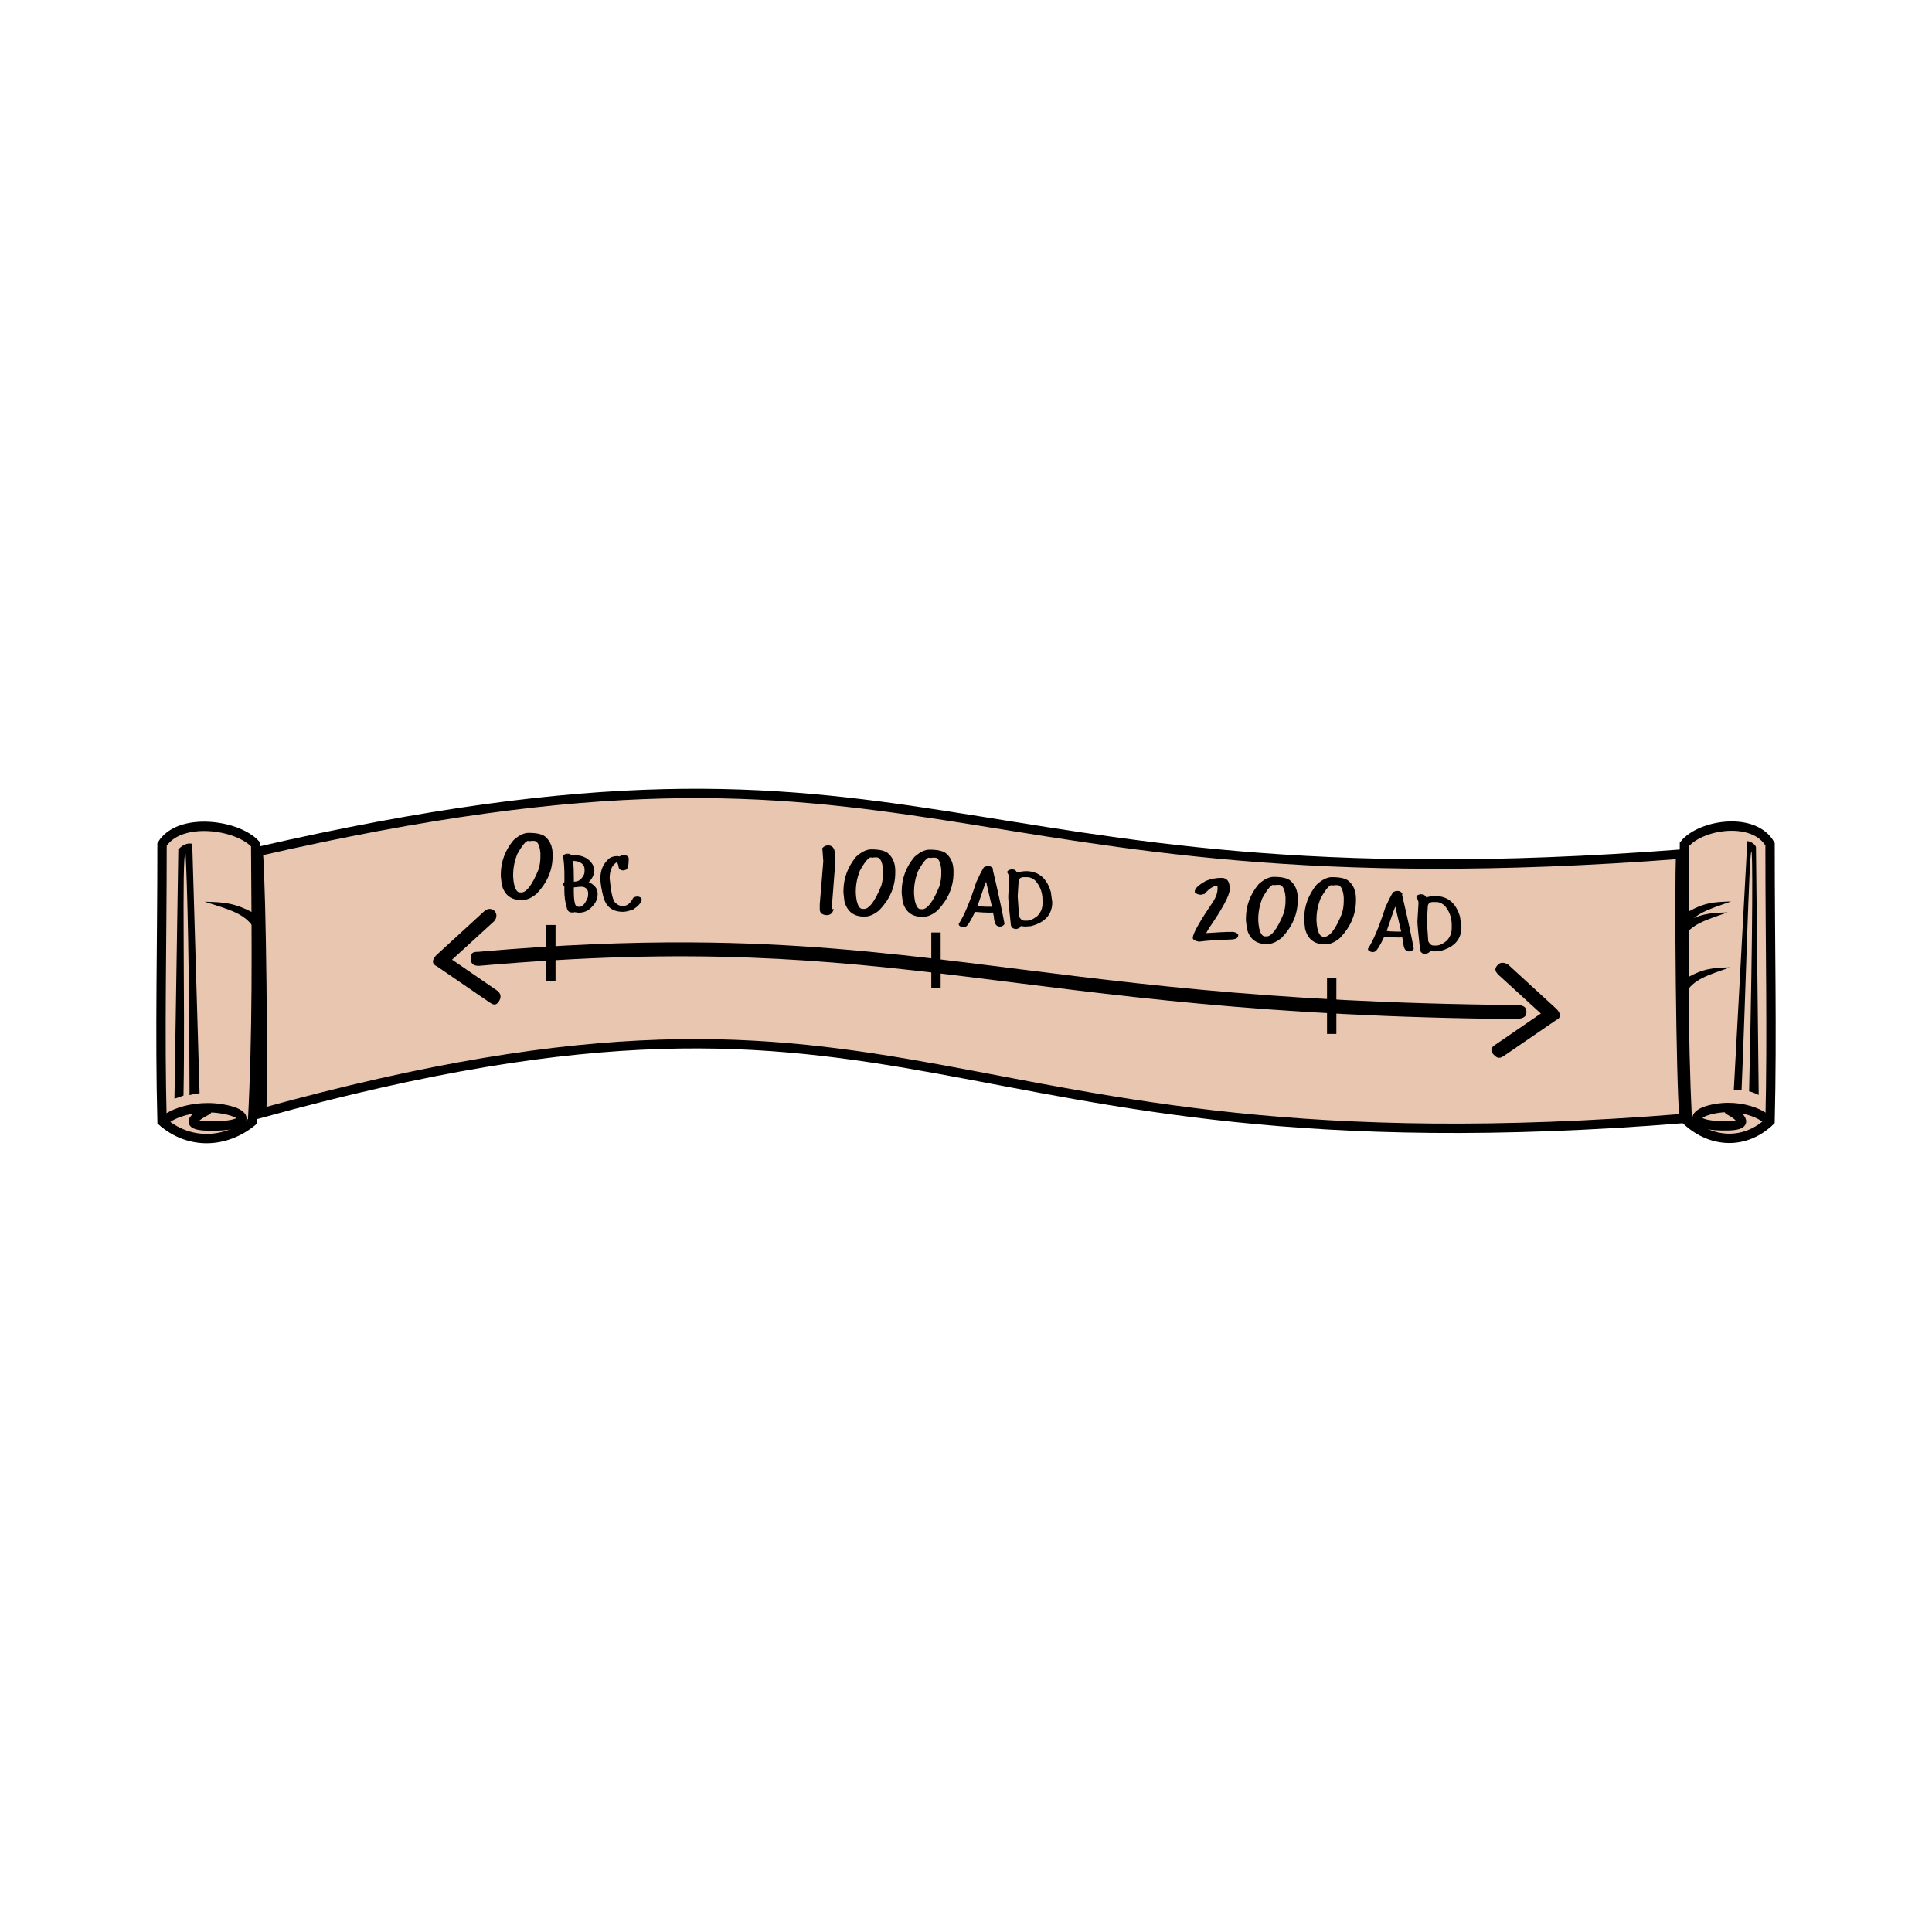 <svg:svg xmlns:dc="http://purl.org/dc/elements/1.1/" xmlns:ns1="http://sodipodi.sourceforge.net/DTD/sodipodi-0.dtd" xmlns:ns2="http://www.inkscape.org/namespaces/inkscape" xmlns:ns4="http://creativecommons.org/ns#" xmlns:rdf="http://www.w3.org/1999/02/22-rdf-syntax-ns#" xmlns:svg="http://www.w3.org/2000/svg" height="685.99" id="svg56206" version="1.1" viewBox="-55.52 -280.082 685.99 685.99" width="685.99" ns1:docname="timeline.svg" ns2:version="0.48.3.1 r9886">
  <ns1:namedview bordercolor="#666666" borderopacity="1.0" fit-margin-bottom="0" fit-margin-left="0" fit-margin-right="0" fit-margin-top="0" id="base" pagecolor="#ffffff" showgrid="false" ns2:current-layer="layer1" ns2:cx="282.66644" ns2:cy="10.867078" ns2:document-units="px" ns2:pageopacity="0.0" ns2:pageshadow="2" ns2:window-height="415" ns2:window-maximized="0" ns2:window-width="782" ns2:window-x="582" ns2:window-y="24" ns2:zoom="0.49497475" />
  <svg:g id="layer1" transform="translate(-106.7 -417.41)" ns2:groupmode="layer" ns2:label="Layer 1">
    <svg:path d="m649.27 437.1c5.822-7.149 24.823-9.935 30.397 0 0 36.76 0.759 66.38 0 98.274-8.865 8.532-20.774 7.836-29.383 0-1.526-31.894-1.27-61.514-1.014-98.274z" id="path3151" style="stroke:#000000;stroke-width:3.32;fill:#e9c6af" ns2:connector-curvature="0" />
    <svg:path d="m678.76 536.13c1.958-1.248-8.495-7.981-20.747-4.663-6.554 1.77-6.439 5.853 6.713 5.591 8.645-0.174 3.652-3.724 0.3-5.582" id="path3153" style="stroke-linejoin:round;stroke:#000000;stroke-linecap:round;stroke-width:3.32;fill:none" ns2:connector-curvature="0" />
    <svg:path d="m649.38 461.79s-2.461 9.848 0.52 4.866c3.008-5.021 7.516-6.298 15.957-9.248-6.263 0.213-9.677 0.261-16.478 4.382z" id="path3161-3" style="stroke-width:4;fill-rule:evenodd" ns2:connector-curvature="0" />
    <svg:path d="m648.14 465.67s-2.452 9.848 0.52 4.866c3.008-5.03 7.524-6.298 15.966-9.248-6.272 0.213-9.686 0.252-16.487 4.382z" id="path3167" style="stroke-width:4;fill-rule:evenodd" ns2:connector-curvature="0" />
    <svg:path d="m649.07 485.17s-2.452 9.848 0.52 4.866c3.008-5.03 7.524-6.298 15.966-9.248-6.272 0.213-9.685 0.261-16.487 4.382z" id="path3169" style="stroke-width:4;fill-rule:evenodd" ns2:connector-curvature="0" />
    <svg:path d="m671.6 435.99-4.808 88.378c0.776-0.145 1.517-0.126 2.761-0.01 1.438-33.441 2.699-84.692 3.502-84.74 0.379-0.019 0.609 21.688-0.829 85.205 1.561 0.358 2.117 0.735 3.405 1.287l-0.97-88.039c-0.379-1.141-2.144-2.07-3.061-2.08z" id="path3214" style="stroke-width:4;fill-rule:evenodd" ns2:connector-curvature="0" />
    <svg:path d="m141.97 437.18c-6.369-7.149-27.156-9.935-33.255 0 0 36.76-0.83 66.38 0 98.274 9.699 8.532 22.726 7.836 32.145 0 1.669-31.894 1.39-61.514 1.11-98.274z" id="path3196" style="stroke:#000000;stroke-width:3.32;fill:#e9c6af" ns2:connector-curvature="0" />
    <svg:path d="m109.71 536.21c-2.142-1.248 9.293-7.981 22.697-4.663 7.17 1.77 7.045 5.853-7.344 5.591-9.457-0.174-3.995-3.724-0.328-5.582" id="path3198" style="stroke-linejoin:round;stroke:#000000;stroke-linecap:round;stroke-width:3.32;fill:none" ns2:connector-curvature="0" />
    <svg:path d="m141.86 461.87s2.692 9.848-0.569 4.866c-3.291-5.021-8.222-6.298-17.457-9.248 6.852 0.213 10.586 0.261 18.027 4.382z" id="path3200" style="stroke-width:4;fill-rule:evenodd" ns2:connector-curvature="0" />
    <svg:path d="m114.5 438.88-1.376 88.552c0.75-0.193 1.985-0.677 3.211-1.113 0.635-33.432-0.723-85.553 0.715-85.95 0.053-0.01 1.314 22.288 1.429 85.804 1.411-0.397 2.126-0.445 3.564-0.677l-2.602-88.552c-2.258-0.551-3.943 1.006-4.94 1.935z" id="path3220" style="stroke-width:4;fill-rule:evenodd" ns2:connector-curvature="0" />
    <svg:path d="m142.87 439.65c242.34-55.623 239.34 21.282 505.07 0.967-0.6 11.608 0 80.774 1.2 93.834-269.93 21.766-266.93-67.715-505.07-1.935 0.6-12.576 0-77.872-1.2-92.866z" id="path2160-02" style="stroke:#000000;stroke-width:3.32;fill:#e9c6af" ns2:connector-curvature="0" />
    <svg:path d="m296.27 471.94c-22.129-0.114-46.642 0.832-75.25 3.346-1.376 0-2.74 0.034-2.74 2.302 0 1.579 0.727 2.818 3.181 2.653 75.925-6.673 122.47-2.339 172.91 3.865 50.439 6.204 104.74 14.308 195.48 15.045 1.287-0.243 3.307-0.223 3.307-2.56s-2.108-2.286-3.256-2.42c-90.459-0.735-144.38-8.778-194.91-14.993-31.581-3.884-61.844-7.047-98.726-7.237z" id="path222724" style="block-progression:tb;text-indent:0;color:#000000;text-transform:none;fill:#000000" ns1:nodetypes="ccscsczcscc" ns2:connector-curvature="0" />
    <svg:path d="m223.27 460.74-17.224 15.797c-1.601 1.72-1.506 3.146 0.259 3.891l18.728 12.84c0.823 0.475 2.125 1.642 3.417-0.596 1.128-1.954-0.115-3.028-0.616-3.529l-16.134-11.076 14.941-13.644c2.287-2.71-0.812-5.746-3.372-3.683z" id="path222726" style="block-progression:tb;text-indent:0;color:#000000;text-transform:none;fill:#000000" ns1:nodetypes="ccccscccc" ns2:connector-curvature="0" />
    <svg:path d="m586.71 479.86 17.224 15.797c1.601 1.72 1.506 3.146-0.259 3.891l-18.728 12.84c-1.539 0.889-2.169 0.652-3.417-0.596-1.207-1.207-1.122-2.525 0.616-3.529l16.134-11.076-14.941-13.644c-1.066-1.066-1.886-2.101-0.321-3.666 1.565-1.565 3.693-0.018 3.693-0.018z" id="path222736" style="block-progression:tb;text-indent:0;color:#000000;text-transform:none;fill:#000000" ns1:nodetypes="ccccsccczc" ns2:connector-curvature="0" />
    <svg:g id="g222324" transform="matrix(.83 0 0 .83 -1425.8 166.6)">
      <svg:path d="m2179.9 363.65v23.871" id="path222295" style="stroke:#000000;stroke-width:4;fill:none" ns2:connector-curvature="0" />
    </svg:g>
    <svg:g id="text222291" style="stroke:#000000;fill:#000000" transform="matrix(1.263 .006 -.004 .792 0 0)">
      <svg:path d="m275.09 550.81c0.946 0 1.419 1.324 1.419 3.972l0.122 2.756-0.892 19.657v1.459l0.284 0.73h0.122c-0.297 1.135-0.73 1.702-1.297 1.702-1.027 0-1.54-0.73-1.54-2.189v-2.148l0.932-19.292-0.284-5.755c0.324-0.594 0.703-0.892 1.135-0.892" id="path57029" style="stroke:#000000;fill:#000000" />
      <svg:path d="m287.25 552.51c2.297 0 3.783 0.594 4.458 1.783 1.189 1.756 1.783 4.229 1.783 7.417v0.811c-0 6.08-1.446 11.565-4.337 16.455-1.324 1.783-2.553 2.675-3.688 2.675h-0.284c-2.567 0-4.215-2.121-4.945-6.363l-0.284-3.729v-0.892c0-5.566 1.148-10.592 3.445-15.077 1.432-2.054 2.716-3.08 3.85-3.08m-4.823 18.279v0.892c0.189 5.026 0.986 7.539 2.391 7.539h0.527c1.702 0 3.445-3.621 5.228-10.862 0.324-1.864 0.486-3.648 0.486-5.35v-1.905c-0.216-3.999-0.973-5.998-2.27-5.998h-0.811l-0.446 0.122-0.527-0.122c-0.865 0-2.026 2.162-3.486 6.485-0.73 3.08-1.094 6.147-1.094 9.2" id="path57031" style="stroke:#000000;fill:#000000" />
      <svg:path d="m303.62 552.51c2.297 0 3.783 0.594 4.458 1.783 1.189 1.756 1.783 4.229 1.783 7.417v0.811c-0 6.08-1.446 11.565-4.337 16.455-1.324 1.783-2.553 2.675-3.688 2.675h-0.284c-2.567 0-4.215-2.121-4.945-6.363l-0.284-3.729v-0.892c0-5.566 1.148-10.592 3.445-15.077 1.432-2.054 2.716-3.08 3.85-3.08m-4.823 18.279v0.892c0.189 5.026 0.986 7.539 2.391 7.539h0.527c1.702 0 3.445-3.621 5.228-10.862 0.324-1.864 0.486-3.648 0.486-5.35v-1.905c-0.216-3.999-0.973-5.998-2.27-5.998h-0.811l-0.446 0.122-0.527-0.122c-0.865 0-2.026 2.162-3.486 6.485-0.73 3.08-1.094 6.147-1.094 9.2" id="path57033" style="stroke:#000000;fill:#000000" />
    </svg:g>
    <svg:g id="text222759" style="stroke:#000000;fill:#000000" transform="matrix(1.263 .006 -.004 .792 0 0)">
      <svg:path d="m320.19 559.73c0.276 0 0.542 0.266 0.799 0.799l-0.083 0.413c1.599 10.565 2.719 18.613 3.362 24.143-0.184 0.514-0.469 0.772-0.854 0.772-0.643 0-1.029-1.378-1.158-4.134l-0.303-2.177-1.516 0.083c-0.955 0-2.398-0.119-4.327-0.358-1.36 4.649-2.288 6.973-2.784 6.973h-0.055c-0.588-0.165-0.882-0.459-0.882-0.882 1.488-3.638 3.105-9.867 4.851-18.686 0.753-2.719 1.442-4.915 2.067-6.587 0.257-0.239 0.551-0.358 0.882-0.358m-3.638 17.887c1.011 0.239 2.076 0.358 3.197 0.358h1.488c0.202 0 0.377-0.083 0.524-0.248l-2.012-13.394h-0.055c-0.367 0.57-0.9 2.572-1.599 6.008l-1.543 7.276" id="path57024" style="stroke:#000000;fill:#000000" />
      <svg:path d="m326.89 561.13c0.386 0 0.735 0.551 1.047 1.654h0.165c0.625-0.478 1.498-0.762 2.618-0.854 3.252 0 5.429 2.94 6.532 8.819l0.413 4.603c-0 5.255-1.874 8.672-5.622 10.253l-1.433 0.165h-0.055c-0.404 0-1.011-0.138-1.819-0.413v0.248l0.083 0.524c0 0.257-0.257 0.514-0.772 0.772-0.698 0-1.047-0.753-1.047-2.26-0.478-6.449-0.717-10.409-0.717-11.879l0.276-8.103c-0-0.827-0.202-1.736-0.606-2.728 0-0.423 0.312-0.689 0.937-0.799m1.047 11.52 0.413 9.123c0.459 1.58 1.13 2.37 2.012 2.37h0.717c0.992 0 2.085-0.753 3.28-2.26 1.047-1.672 1.571-3.647 1.571-5.926v-1.461c-0-3.675-0.753-6.771-2.26-9.288-0.882-1.047-1.69-1.571-2.425-1.571h-1.047c-1.176 0-1.847 0.726-2.012 2.177l-0.248 6.835" id="path57026" style="stroke:#000000;fill:#000000" />
    </svg:g>
    <svg:g id="text222297" style="stroke:#000000;fill:#000000" transform="matrix(1.263 .006 -.004 .792 0 0)">
      <svg:path d="m385.76 564.54c1.189 0 1.783 1.513 1.783 4.539-0 2.594-1.878 8.295-5.634 17.104-0.676 1.702-1.013 2.77-1.013 3.202h0.122c3.567-0.432 6.08-0.648 7.539-0.648h0.284c0.459 0 0.838 0.257 1.135 0.77v0.527c-0 0.784-0.77 1.175-2.31 1.175-3.269 0.162-5.998 0.486-8.187 0.973-0.838-0.27-1.256-0.648-1.256-1.135 0-1.864 1.905-7.309 5.715-16.334 0.784-2.135 1.175-4.053 1.175-5.755v-0.527c-0-0.919-0.176-1.378-0.527-1.378-1.243 0-2.567 1.27-3.972 3.81l-0.73 0.284c-0.459 0-0.851-0.257-1.175-0.77v-0.162c0-1.135 0.946-2.58 2.837-4.337 1.297-0.892 2.702-1.337 4.215-1.337" id="path57017" style="stroke:#000000;fill:#000000" />
      <svg:path d="m400.43 563.97c2.297 0 3.783 0.594 4.458 1.783 1.189 1.756 1.783 4.229 1.783 7.417v0.811c-0 6.08-1.446 11.565-4.337 16.455-1.324 1.783-2.553 2.675-3.688 2.675h-0.284c-2.567 0-4.215-2.121-4.945-6.363l-0.284-3.729v-0.892c0-5.566 1.148-10.592 3.445-15.077 1.432-2.054 2.716-3.08 3.85-3.08m-4.823 18.279v0.892c0.189 5.026 0.986 7.539 2.391 7.539h0.527c1.702 0 3.445-3.621 5.228-10.862 0.324-1.864 0.486-3.648 0.486-5.35v-1.905c-0.216-3.999-0.973-5.998-2.27-5.998h-0.811l-0.446 0.122-0.527-0.122c-0.865 0-2.026 2.162-3.486 6.485-0.73 3.08-1.094 6.147-1.094 9.2" id="path57019" style="stroke:#000000;fill:#000000" />
      <svg:path d="m416.8 563.97c2.297 0 3.783 0.594 4.458 1.783 1.189 1.756 1.783 4.229 1.783 7.417v0.811c-0 6.08-1.446 11.565-4.337 16.455-1.324 1.783-2.553 2.675-3.688 2.675h-0.284c-2.567 0-4.215-2.121-4.945-6.363l-0.284-3.729v-0.892c0-5.566 1.148-10.592 3.445-15.077 1.432-2.054 2.716-3.08 3.85-3.08m-4.823 18.279v0.892c0.189 5.026 0.986 7.539 2.391 7.539h0.527c1.702 0 3.445-3.621 5.228-10.862 0.324-1.864 0.486-3.648 0.486-5.35v-1.905c-0.216-3.999-0.973-5.998-2.27-5.998h-0.811l-0.446 0.122-0.527-0.122c-0.865 0-2.026 2.162-3.486 6.485-0.73 3.08-1.094 6.147-1.094 9.2" id="path57021" style="stroke:#000000;fill:#000000" />
    </svg:g>
    <svg:path d="m524.02 484.62v19.814" id="path222301" style="stroke:#000000;stroke-width:3.32;fill:none" ns2:connector-curvature="0" />
    <svg:g id="text222759-2" style="stroke:#000000;fill:#000000" transform="matrix(1.263 .006 -.004 .792 0 0)">
      <svg:path d="m435.27 570c0.276 0 0.542 0.266 0.799 0.799l-0.083 0.413c1.599 10.565 2.719 18.613 3.362 24.143-0.184 0.514-0.469 0.772-0.854 0.772-0.643 0-1.029-1.378-1.158-4.134l-0.303-2.177-1.516 0.083c-0.955 0-2.398-0.119-4.327-0.358-1.36 4.649-2.288 6.973-2.784 6.973h-0.055c-0.588-0.165-0.882-0.459-0.882-0.882 1.488-3.638 3.105-9.867 4.851-18.686 0.753-2.719 1.442-4.915 2.067-6.587 0.257-0.239 0.551-0.358 0.882-0.358m-3.638 17.887c1.011 0.239 2.076 0.358 3.197 0.358h1.488c0.202 0 0.377-0.083 0.524-0.248l-2.012-13.394h-0.055c-0.367 0.57-0.9 2.572-1.599 6.008l-1.543 7.276" id="path57012" style="stroke:#000000;fill:#000000" />
      <svg:path d="m441.96 571.41c0.386 0 0.735 0.551 1.047 1.654h0.165c0.625-0.478 1.498-0.762 2.618-0.854 3.252 0 5.429 2.94 6.532 8.819l0.413 4.603c-0 5.255-1.874 8.672-5.622 10.253l-1.433 0.165h-0.055c-0.404 0-1.011-0.138-1.819-0.413v0.248l0.083 0.524c-0 0.257-0.257 0.514-0.772 0.772-0.698 0-1.047-0.753-1.047-2.26-0.478-6.449-0.717-10.409-0.717-11.879l0.276-8.103c0-0.827-0.202-1.736-0.606-2.728 0-0.423 0.312-0.689 0.937-0.799m1.047 11.52 0.413 9.123c0.459 1.58 1.13 2.37 2.012 2.37h0.717c0.992 0 2.085-0.753 3.28-2.26 1.047-1.672 1.571-3.647 1.571-5.926v-1.461c-0-3.675-0.753-6.771-2.26-9.288-0.882-1.047-1.69-1.571-2.425-1.571h-1.047c-1.176 0-1.847 0.726-2.012 2.177l-0.248 6.835" id="path57014" style="stroke:#000000;fill:#000000" />
    </svg:g>
    <svg:path d="m246.77 465.76v19.814" id="path222260" style="stroke:#000000;stroke-width:3.32;fill:none" ns2:connector-curvature="0" />
    <svg:g id="text116694-9-70-1-8" style="stroke:#000000;fill:#000000" transform="matrix(1.263 .006 -.004 .792 0 0)">
      <svg:path d="m201.93 555.08c0.239 0.037 0.533 0.276 0.882 0.717l0.827-0.083c2.223 0 3.822 1.286 4.796 3.858 0.239 0.808 0.358 1.543 0.358 2.205v0.248l0.055 0.083-0.055 0.11v0.331c-0 1.635-0.551 3.261-1.654 4.878 1.801 1.139 2.701 2.784 2.701 4.933v0.606c-0 2.297-0.818 4.465-2.453 6.504-0.717 0.698-1.47 1.047-2.26 1.047l-1.268-0.248h-0.083l-0.303 0.165h-0.331c-0.496 0-0.818-0.588-0.965-1.764-0.459-2.333-0.689-4.961-0.689-7.882v-1.571l-0.413-0.965v-0.055l0.413-0.772v-2.37c-0-3.822-0.138-6.909-0.413-9.26 0.129-0.478 0.413-0.717 0.854-0.717m0.965 2.343c0.165 2.554 0.248 5.328 0.248 8.323v1.847h0.717c1.433 0 2.499-1.304 3.197-3.914l0.083-1.047v-0.965c-0-2.076-0.818-3.463-2.453-4.162l-1.047-0.193h-0.331l-0.413 0.11m0.496 11.796h-0.248v1.488c-0 5.145 0.349 7.717 1.047 7.717 0.22 0.294 0.478 0.441 0.772 0.441h0.358c1.102 0 2.03-1.589 2.784-4.768l0.083-1.571c0-2.095-0.689-3.307-2.067-3.638h-0.744l-1.984 0.331" id="path57007" style="stroke:#000000;fill:#000000" />
      <svg:path d="m217.75 555.57c0.367 0 0.634 0.312 0.799 0.937-0 3.252-0.266 4.878-0.799 4.878l-0.248 0.083c-0.57 0-0.854-0.579-0.854-1.736-0.239-1.341-0.588-2.012-1.047-2.012-1.599 1.305-2.398 3.914-2.398 7.827 0.386 6.1 0.891 9.72 1.516 10.859 0.753 1.323 1.589 1.984 2.508 1.984h0.358c1.323 0 2.398-1.304 3.225-3.914 0.239-0.22 0.459-0.331 0.661-0.331 0.459 0 0.726 0.285 0.799 0.854-0.147 1.249-0.864 2.582-2.15 3.996-1.084 0.698-1.994 1.047-2.728 1.047-2.462 0-4.079-1.911-4.851-5.733-0.625-3.767-0.937-6.624-0.937-8.571v-0.358c0-3.473 0.799-6.311 2.398-8.516 0.533-0.533 1.148-0.799 1.847-0.799l0.965 0.248c0-0.386 0.312-0.634 0.937-0.744" id="path57009" style="stroke:#000000;fill:#000000" />
    </svg:g>
    <svg:g id="text222291-3" style="stroke:#000000;fill:#000000" transform="matrix(1.263 .006 -.004 .792 0 0)">
      <svg:path d="m190.9 545.84c2.297 0 3.783 0.594 4.458 1.783 1.189 1.756 1.783 4.229 1.783 7.417v0.811c-0 6.08-1.446 11.565-4.337 16.455-1.324 1.783-2.553 2.675-3.688 2.675h-0.284c-2.567 0-4.215-2.121-4.945-6.363l-0.284-3.729v-0.892c0-5.566 1.148-10.592 3.445-15.077 1.432-2.054 2.716-3.08 3.85-3.08m-4.823 18.279v0.892c0.189 5.026 0.986 7.539 2.391 7.539h0.527c1.702 0 3.445-3.621 5.228-10.862 0.324-1.864 0.486-3.648 0.486-5.35v-1.905c-0.216-3.999-0.973-5.998-2.27-5.998h-0.811l-0.446 0.122-0.527-0.122c-0.865 0-2.026 2.162-3.486 6.485-0.73 3.08-1.094 6.147-1.094 9.2" id="path57004" style="stroke:#000000;fill:#000000" />
    </svg:g>
  </svg:g>
</svg:svg>